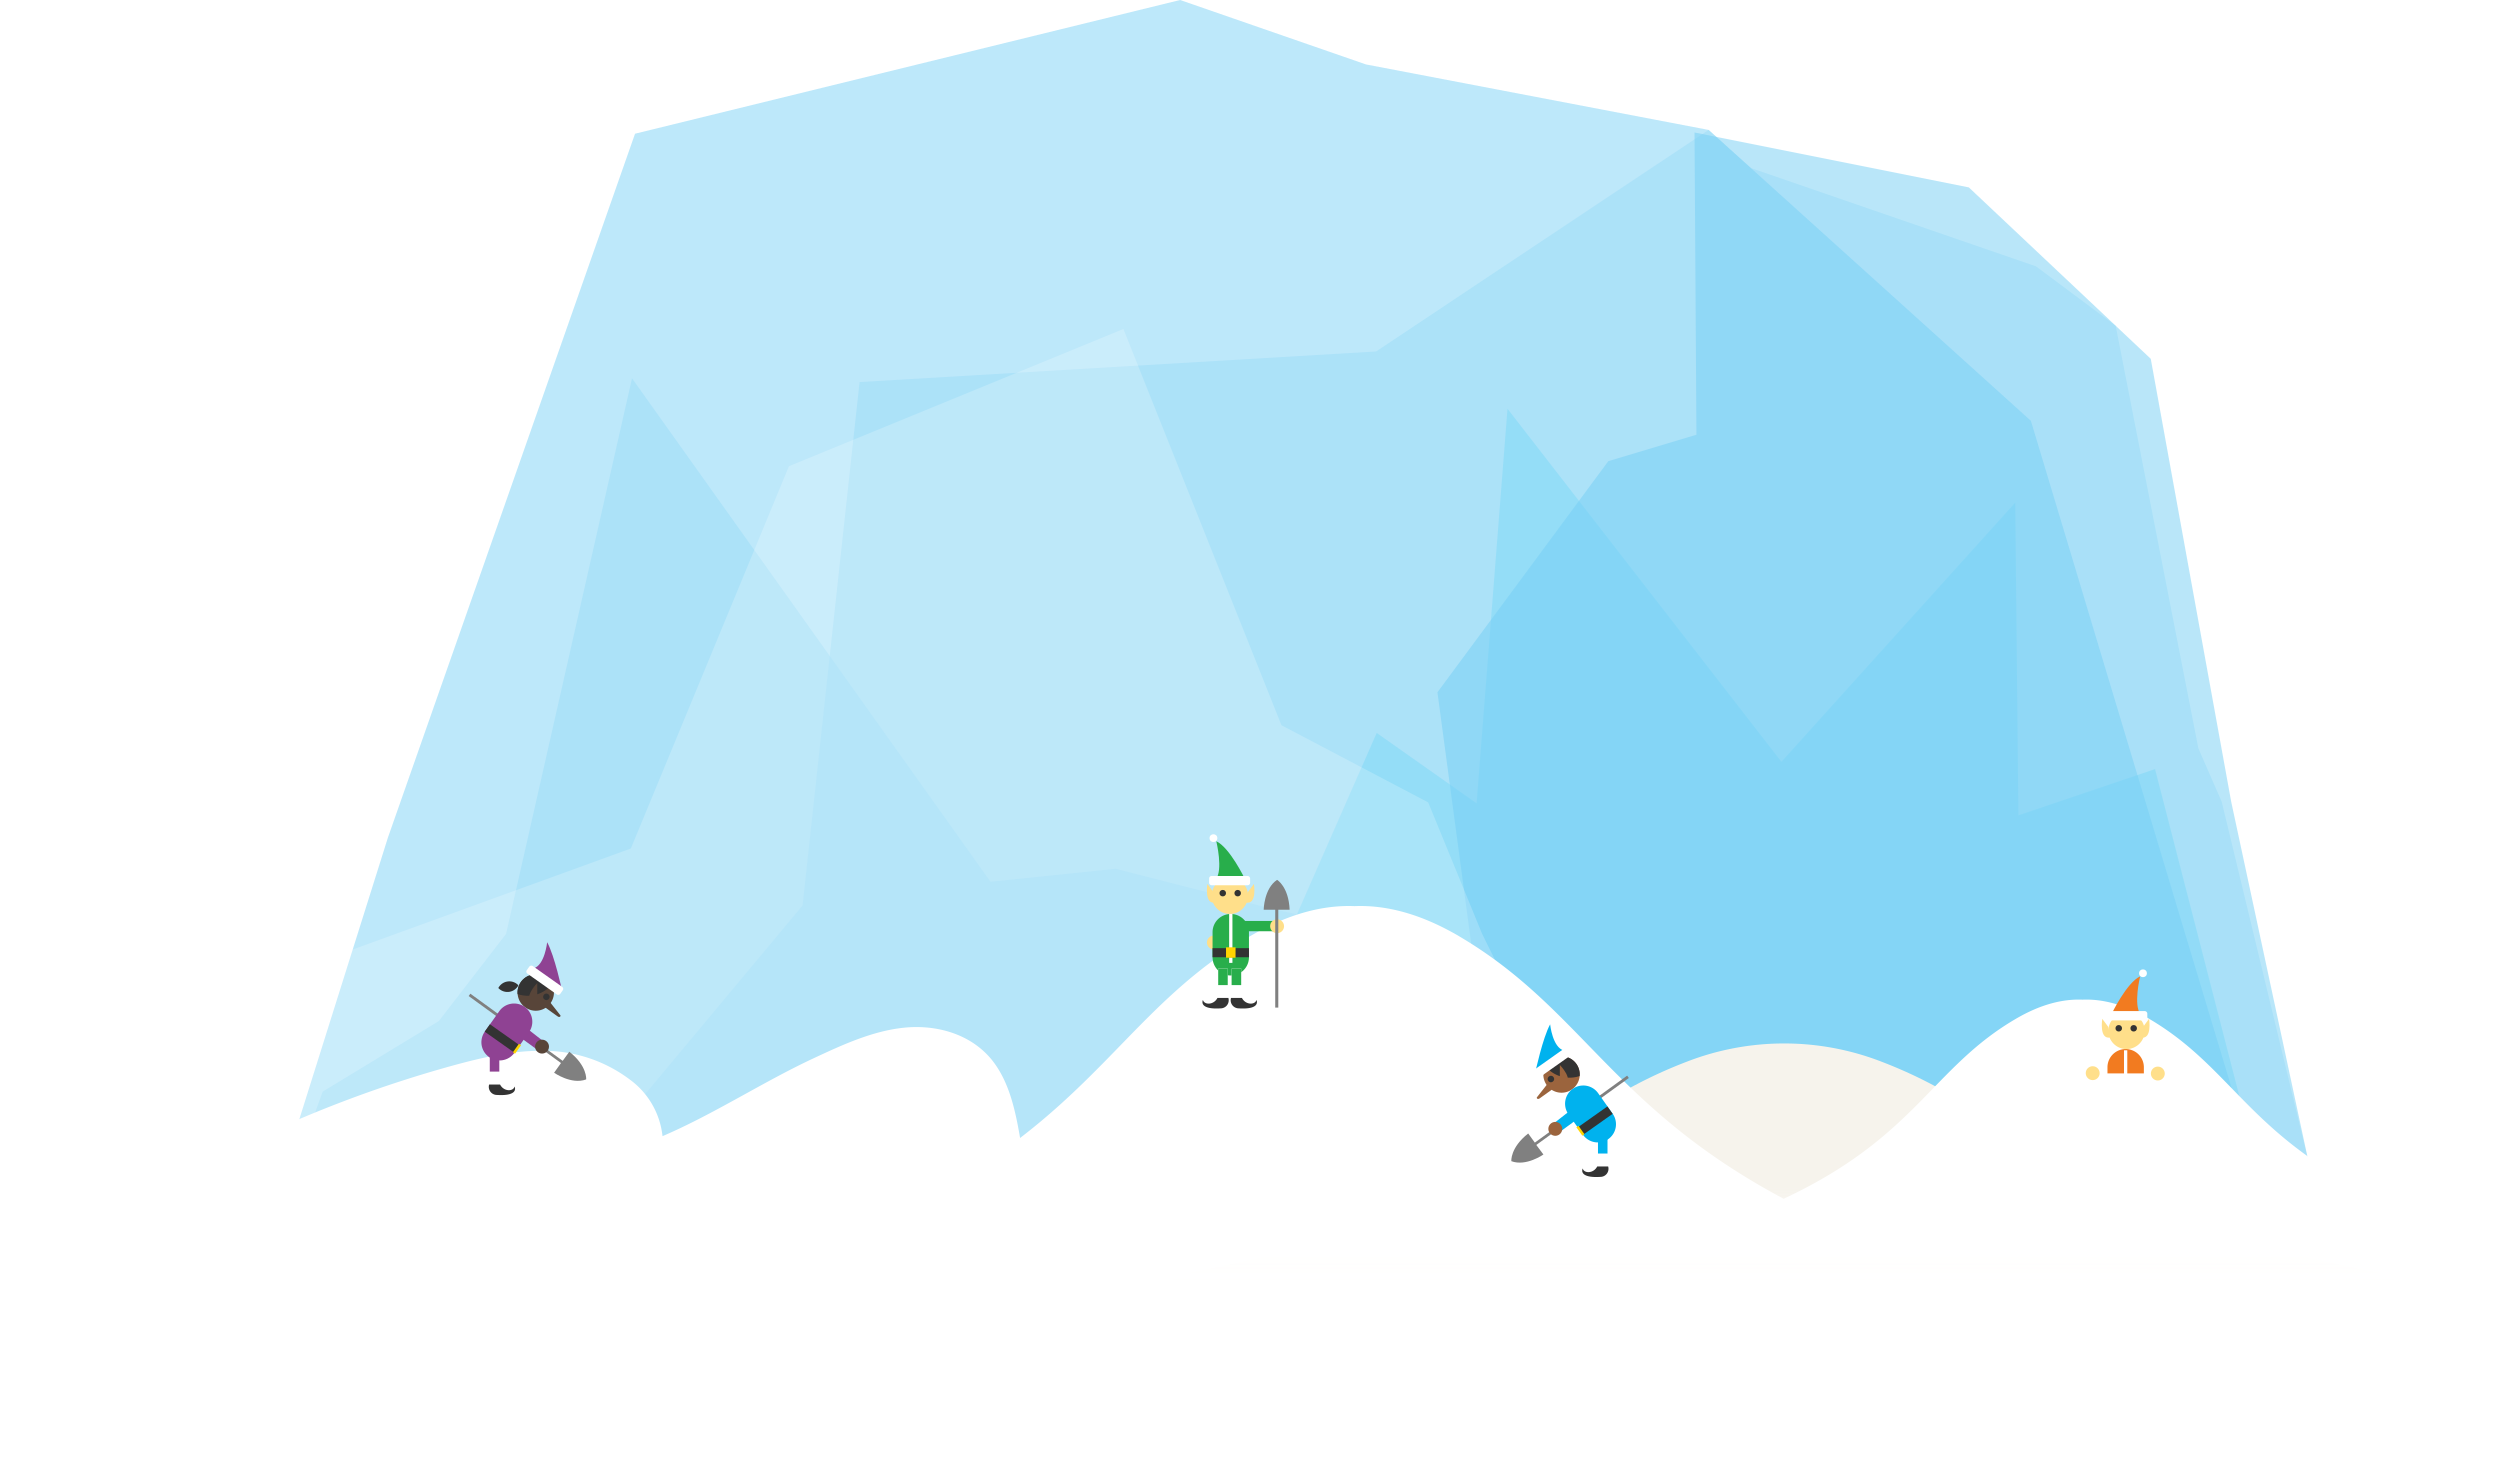 <svg xmlns="http://www.w3.org/2000/svg" xmlns:xlink="http://www.w3.org/1999/xlink" width="456.78" height="269.9" viewBox="0 0 456.78 269.9"><defs><style>.cls-1{isolation:isolate}.cls-2,.cls-6,.cls-7{opacity:.5}.cls-3{opacity:.8}.cls-4{opacity:.99}.cls-5,.cls-8{opacity:.48}.cls-6,.cls-8{fill:#75cef4}.cls-7{fill:#00bff0;mix-blend-mode:multiply}.cls-15,.cls-9{fill:#fff}.cls-9{opacity:.2}.cls-10{fill:url(#linear-gradient)}.cls-11{fill:gray}.cls-12{fill:#8f4293}.cls-13{fill:#584539}.cls-14{fill:#333}.cls-16{fill:#ffd400}.cls-17{fill:url(#linear-gradient-2)}.cls-18{fill:url(#linear-gradient-3)}.cls-19{fill:#ffdf8a}.cls-20{fill:#f27b20}.cls-21{fill:#28ae4b}.cls-22{fill:#00b2ee}.cls-23{fill:#9b643d}</style><linearGradient id="linear-gradient" x1="108.04" y1="232.97" x2="108.04" y2="210.76" gradientUnits="userSpaceOnUse"><stop offset=".04" stop-color="#fff" stop-opacity="0"/><stop offset=".39" stop-color="#fff" stop-opacity=".67"/><stop offset=".53" stop-color="#fff"/></linearGradient><linearGradient id="linear-gradient-2" x1="325.99" y1="210.34" x2="325.99" y2="240.28" gradientUnits="userSpaceOnUse"><stop offset=".22" stop-color="#f6f3ec"/><stop offset=".33" stop-color="#f6f3ec" stop-opacity=".67"/><stop offset=".79" stop-color="#f6f3ec" stop-opacity="0"/></linearGradient><linearGradient id="linear-gradient-3" x1="292.38" y1="238.99" x2="292.38" y2="219.66" xlink:href="#linear-gradient"/></defs><title>building-memory-ice</title><g class="cls-1"><g id="slice"><g id="_Group_" data-name="&lt;Group&gt;" class="cls-5"><path id="_Path_" data-name="&lt;Path&gt;" class="cls-6" d="M421.82 212.37l-15.88-65.87-4.27-9.77-15.11-77.21-14.57-10.86-52.06-17.95-7.74-6.97-60.76 40.48-94.37 5.59-10.41 95.64-39.66 47.52 314.83-.6z"/><path id="_Path_2" data-name="&lt;Path&gt;" class="cls-6" d="M262.86 212.8l-5.88-18.74-4.27-2.78-5.11-21.97-14.57-3.09-29.2-7.48-22.86 2.37-65.49-91.98-23.01 101.51-12.28 15.92-21.22 12.89-4.91 13.52 208.8-.17z"/><path id="_Path_3" data-name="&lt;Path&gt;" class="cls-7" d="M412.17 211.97l-18.42-71.45-24.96 8.45-.58-57.14-42.72 47.36-50.05-64.5-5.65 72.09-18.25-12.86-34.75 79.05 195.38-1z"/></g><path id="_Path_4" data-name="&lt;Path&gt;" class="cls-6" d="M421.82 212.37l-14.15-65.87-14.7-80.94-33.24-31.32-50.12-10.03.35 55.22-16.1 4.83-31.22 42.23 11.61 86.48 147.57-.6z"/><path id="_Path_5" data-name="&lt;Path&gt;" class="cls-8" d="M411.82 212.37L371.07 76.89l-58.88-53.15-62.62-11.97L215.62 0l-99.59 24.43-45.15 128.6-20.5 65.17 162.64-5.23 198.8-.6z"/><path id="_Path_6" data-name="&lt;Path&gt;" class="cls-9" d="M292.38 214.39l-21.58-43.77-9.85-24.01-26.81-14.1-28.88-72.4-61.11 25.07-28.89 69.85-52.34 19.01-19.25 38.93 248.71 1.42z"/><path class="cls-10" d="M200.14 231.43c8.8 0 15.94-6.47 15.94-14.44s-7.13-14.44-15.94-14.44a16.35 16.35 0 0 0-13.52 6.8c-.93-5.69-2-11.48-5.41-15.71-3.9-4.79-10.2-6.46-16-5.87s-11.29 3.13-16.66 5.64c-9.25 4.33-18.2 10.2-27.5 14.18a14.71 14.71 0 0 0-6-10.36A26.1 26.1 0 0 0 99.16 192c-5.53-.07-11 1.21-16.43 2.69A223.7 223.7 0 0 0 46 208.39c-12 5.71-23.3 13.26-35.17 19.33Q5.46 230.49 0 233.05c11.24 2.61 41.6 2.5 70.77 2q-2.37 1.16-4.73 2.27c23.68 5.5 132.24-1.06 135.71 1.6a33.65 33.65 0 0 1-7.35-8.27l.06-.12a17.35 17.35 0 0 0 5.68.9z"/><path class="cls-11" d="M101.24 196s3.17 2.24 5.86 1.22c0 0 .24-2.44-3.08-5.06l-1.21 1.67-16.87-12.27-.31.43 16.87 12.24z"/><path class="cls-12" d="M102.7 181s-1.38-6.43-2.73-8.84c0 0-.42 4.25-2.54 4.79z"/><path class="cls-13" d="M100.6 183.27a3.32 3.32 0 0 1-4.63.79 3.32 3.32 0 0 1-.79-4.63 3.32 3.32 0 0 1 4.63-.79 3.32 3.32 0 0 1 .79 4.63z"/><path class="cls-14" d="M100.84 179.84a3.32 3.32 0 0 0-6.27 1.79 5.71 5.71 0 0 0 6.27-1.79z"/><path class="cls-13" d="M98.16 182.61v-3s-2.76 2.8-.74 3.65z"/><rect class="cls-15" x="98.68" y="175.38" width="1.7" height="7.49" rx=".44" ry=".44" transform="rotate(-54.73 99.51 179.107)"/><circle class="cls-14" cx="99.83" cy="182.15" r=".59" transform="rotate(-54.73 99.814 182.142)"/><path class="cls-12" d="M94 192.35a3.32 3.32 0 1 1-5.43-3.84l2.65-3.75a3.32 3.32 0 1 1 5.43 3.84z"/><path class="cls-15" d="M91.23 194.36v4.11h-1.74v-4.11"/><path class="cls-12" d="M89.89 192.13c1.16 0 1.34.58 1.34 1.18v2.49h-1.74V193z"/><path class="cls-14" d="M89.37 198.16h2c.67 1.31 2.41 1.31 2.65.36 0 0 .93 1.8-3.24 1.54a1.48 1.48 0 0 1-1.41-1.9z"/><path class="cls-14" transform="rotate(-54.73 91.73 189.74)" d="M90.91 186.43h1.66v6.65h-1.66z"/><path class="cls-16" transform="rotate(-54.73 94.447 191.613)" d="M93.5 191.39h1.9v.47h-1.9z"/><path class="cls-13" d="M100.3 182.86l2 2.54c.28.2 0 .6-.41.31l-3-2.15z"/><path class="cls-12" d="M99.19 190.18l-3.79-2.96-.87 1.93 3.86 2.82.8-1.79z"/><circle class="cls-13" cx="99.03" cy="191.25" r="1.27" transform="rotate(-54.73 99.016 191.234)"/><path class="cls-14" d="M93.05 181.22a2.27 2.27 0 0 1-2-.7 2.27 2.27 0 0 1 3.67-.49 2.27 2.27 0 0 1-1.67 1.19z"/><path id="_Path_7" data-name="&lt;Path&gt;" class="cls-17" d="M437.23 233c-65.73-12.43-65.45-28.27-93.41-39a49.16 49.16 0 0 0-35.66 0c-28 10.72-27.68 26.56-93.41 39-8 1.51 65 21.48 93.41 21.48a84.39 84.39 0 0 0 17.84-1.83 84.39 84.39 0 0 0 17.83 1.86c28.43 0 101.38-19.97 93.4-21.51z"/><path class="cls-18" d="M456.37 226.83c-44.83-13-44.64-29.5-63.71-40.69-4.46-2.61-8.51-3.64-12.16-3.49-3.65-.15-7.7.88-12.16 3.49-15.42 9-18.25 21.57-42.44 32.89-31.45-16.76-36.82-34.75-59.36-48-7-4.1-13.33-5.7-19.05-5.47-5.72-.23-12.07 1.38-19.05 5.47-29.88 17.53-29.58 43.41-99.8 63.74-8.52 2.47 69.42 35.1 99.8 35.1a60.47 60.47 0 0 0 19.05-3 60.46 60.46 0 0 0 19.05 3c19.7 0 59.38-13.72 82.53-24 7.45 2 14.34 3.38 19.27 3.38a38.6 38.6 0 0 0 12.16-1.95 38.6 38.6 0 0 0 12.16 1.95c19.39-.01 69.15-20.84 63.71-22.42z"/><circle class="cls-19" cx="382.36" cy="196.08" r="1.27"/><circle class="cls-19" cx="394.26" cy="196.15" r="1.27"/><path class="cls-20" d="M385.81 185.27s2.73-5.7 5.22-6.88c0 0-1.31 5.34.12 7z"/><path class="cls-19" d="M391.86 188.36a3.32 3.32 0 0 1-3.32 3.32 3.32 3.32 0 0 1-3.32-3.32 3.32 3.32 0 0 1 3.32-3.32 3.32 3.32 0 0 1 3.32 3.32z"/><rect class="cls-15" x="384.85" y="184.74" width="7.49" height="1.7" rx=".44" ry=".44"/><circle class="cls-14" cx="387.12" cy="187.88" r=".59"/><circle class="cls-14" cx="389.85" cy="187.88" r=".59"/><path class="cls-20" d="M385.06 196.12V195a3.32 3.32 0 1 1 6.65 0v1.12"/><path class="cls-15" d="M388.08 191.9h.6v5.25h-.6z"/><circle class="cls-15" cx="391.55" cy="177.83" r=".71"/><path class="cls-19" d="M385.22 187.65l-1.11-1.5s-.63 3.88 1.5 3.4zM391.55 187.65l1.11-1.5s.63 3.88-1.5 3.4z"/><circle class="cls-19" cx="221.79" cy="172.21" r="1.27"/><path class="cls-21" d="M227.45 160.58s-2.73-5.7-5.22-6.88c0 0 1.31 5.34-.12 7z"/><path class="cls-19" d="M221.39 163.67a3.32 3.32 0 0 0 3.32 3.32 3.32 3.32 0 0 0 3.32-3.32 3.32 3.32 0 0 0-3.32-3.32 3.32 3.32 0 0 0-3.32 3.32z"/><rect class="cls-15" x="220.92" y="160.05" width="7.49" height="1.7" rx=".44" ry=".44"/><circle class="cls-14" cx="226.14" cy="163.19" r=".59"/><circle class="cls-14" cx="223.41" cy="163.19" r=".59"/><path class="cls-21" d="M226.78 168.27h6.63v1.88h-6.63z"/><path class="cls-21" d="M221.55 174.91a3.32 3.32 0 1 0 6.65 0v-4.59a3.32 3.32 0 1 0-6.65 0z"/><path class="cls-15" d="M226.78 176.96v5.7h-1.75v-5.7"/><path class="cls-21" d="M226.78 176.96v3.03h-1.75v-3.03"/><path class="cls-14" d="M224.92 182.34h2c.67 1.31 2.41 1.31 2.65.36 0 0 .93 1.8-3.25 1.54a1.48 1.48 0 0 1-1.4-1.9z"/><path class="cls-15" d="M222.58 176.96v5.7h1.74v-5.7"/><path class="cls-21" d="M222.58 176.96v3.03h1.74v-3.03"/><path class="cls-14" d="M224.44 182.34h-2c-.67 1.31-2.41 1.31-2.65.36 0 0-.93 1.8 3.25 1.54a1.48 1.48 0 0 0 1.4-1.9z"/><path class="cls-15" d="M224.58 166.99h.6v8.94h-.6z"/><path class="cls-14" d="M221.55 173.24h6.65v1.66h-6.65z"/><path class="cls-16" d="M224.01 173.09h1.74v1.9h-1.74z"/><circle class="cls-15" cx="221.71" cy="153.14" r=".71"/><path class="cls-19" d="M228 163l1.11-1.5s.63 3.88-1.5 3.4zM221.71 163l-1.11-1.5s-.63 3.88 1.5 3.4z"/><circle class="cls-19" cx="233.34" cy="169.23" r="1.27"/><path class="cls-11" d="M230.89 166.22s.05-3.88 2.45-5.46c0 0 2.11 1.23 2.29 5.46h-2.07v17.88H233v-17.88zM282 210.94s-3.17 2.24-5.86 1.22c0 0-.24-2.44 3.08-5.06l1.21 1.67 16.87-12.24.31.43-16.91 12.24z"/><path class="cls-22" d="M280.5 196s1.38-6.43 2.73-8.84c0 0 .42 4.25 2.54 4.79z"/><path class="cls-23" d="M282.6 198.25a3.32 3.32 0 0 0 4.63.79 3.32 3.32 0 0 0 .79-4.63 3.32 3.32 0 0 0-4.63-.79 3.32 3.32 0 0 0-.79 4.63z"/><path class="cls-14" d="M282.36 194.81a3.32 3.32 0 0 1 6.27 1.79 5.71 5.71 0 0 1-6.27-1.79z"/><path class="cls-23" d="M285 197.58v-3s2.76 2.8.74 3.65z"/><rect class="cls-15" x="279.93" y="193.25" width="7.49" height="1.7" rx=".44" ry=".44" transform="rotate(-35.27 283.719 194.118)"/><circle class="cls-14" cx="283.37" cy="197.12" r=".59" transform="rotate(-35.27 283.416 197.139)"/><path class="cls-22" d="M289.22 207.33a3.32 3.32 0 1 0 5.43-3.84l-2.65-3.75a3.32 3.32 0 1 0-5.43 3.84z"/><path class="cls-15" d="M291.97 209.34v4.11h1.74v-4.11"/><path class="cls-22" d="M293.31 207.1c-1.16 0-1.34.58-1.34 1.18v2.49h1.74V208z"/><path class="cls-14" d="M293.83 213.13h-2c-.67 1.31-2.41 1.31-2.65.36 0 0-.93 1.8 3.24 1.54a1.48 1.48 0 0 0 1.41-1.9z"/><path class="cls-14" transform="rotate(-35.27 291.493 204.746)" d="M288.13 203.9h6.65v1.66h-6.65z"/><path class="cls-16" transform="rotate(-35.28 288.755 206.594)" d="M288.52 205.65h.47v1.9h-.47z"/><path class="cls-23" d="M282.9 197.84l-2 2.54c-.28.2 0 .6.41.31l3-2.15z"/><path class="cls-22" d="M284.01 205.16l3.79-2.96.87 1.93-3.86 2.82-.8-1.79z"/><circle class="cls-23" cx="284.17" cy="206.23" r="1.27" transform="rotate(-35.27 284.212 206.241)"/></g></g></svg>